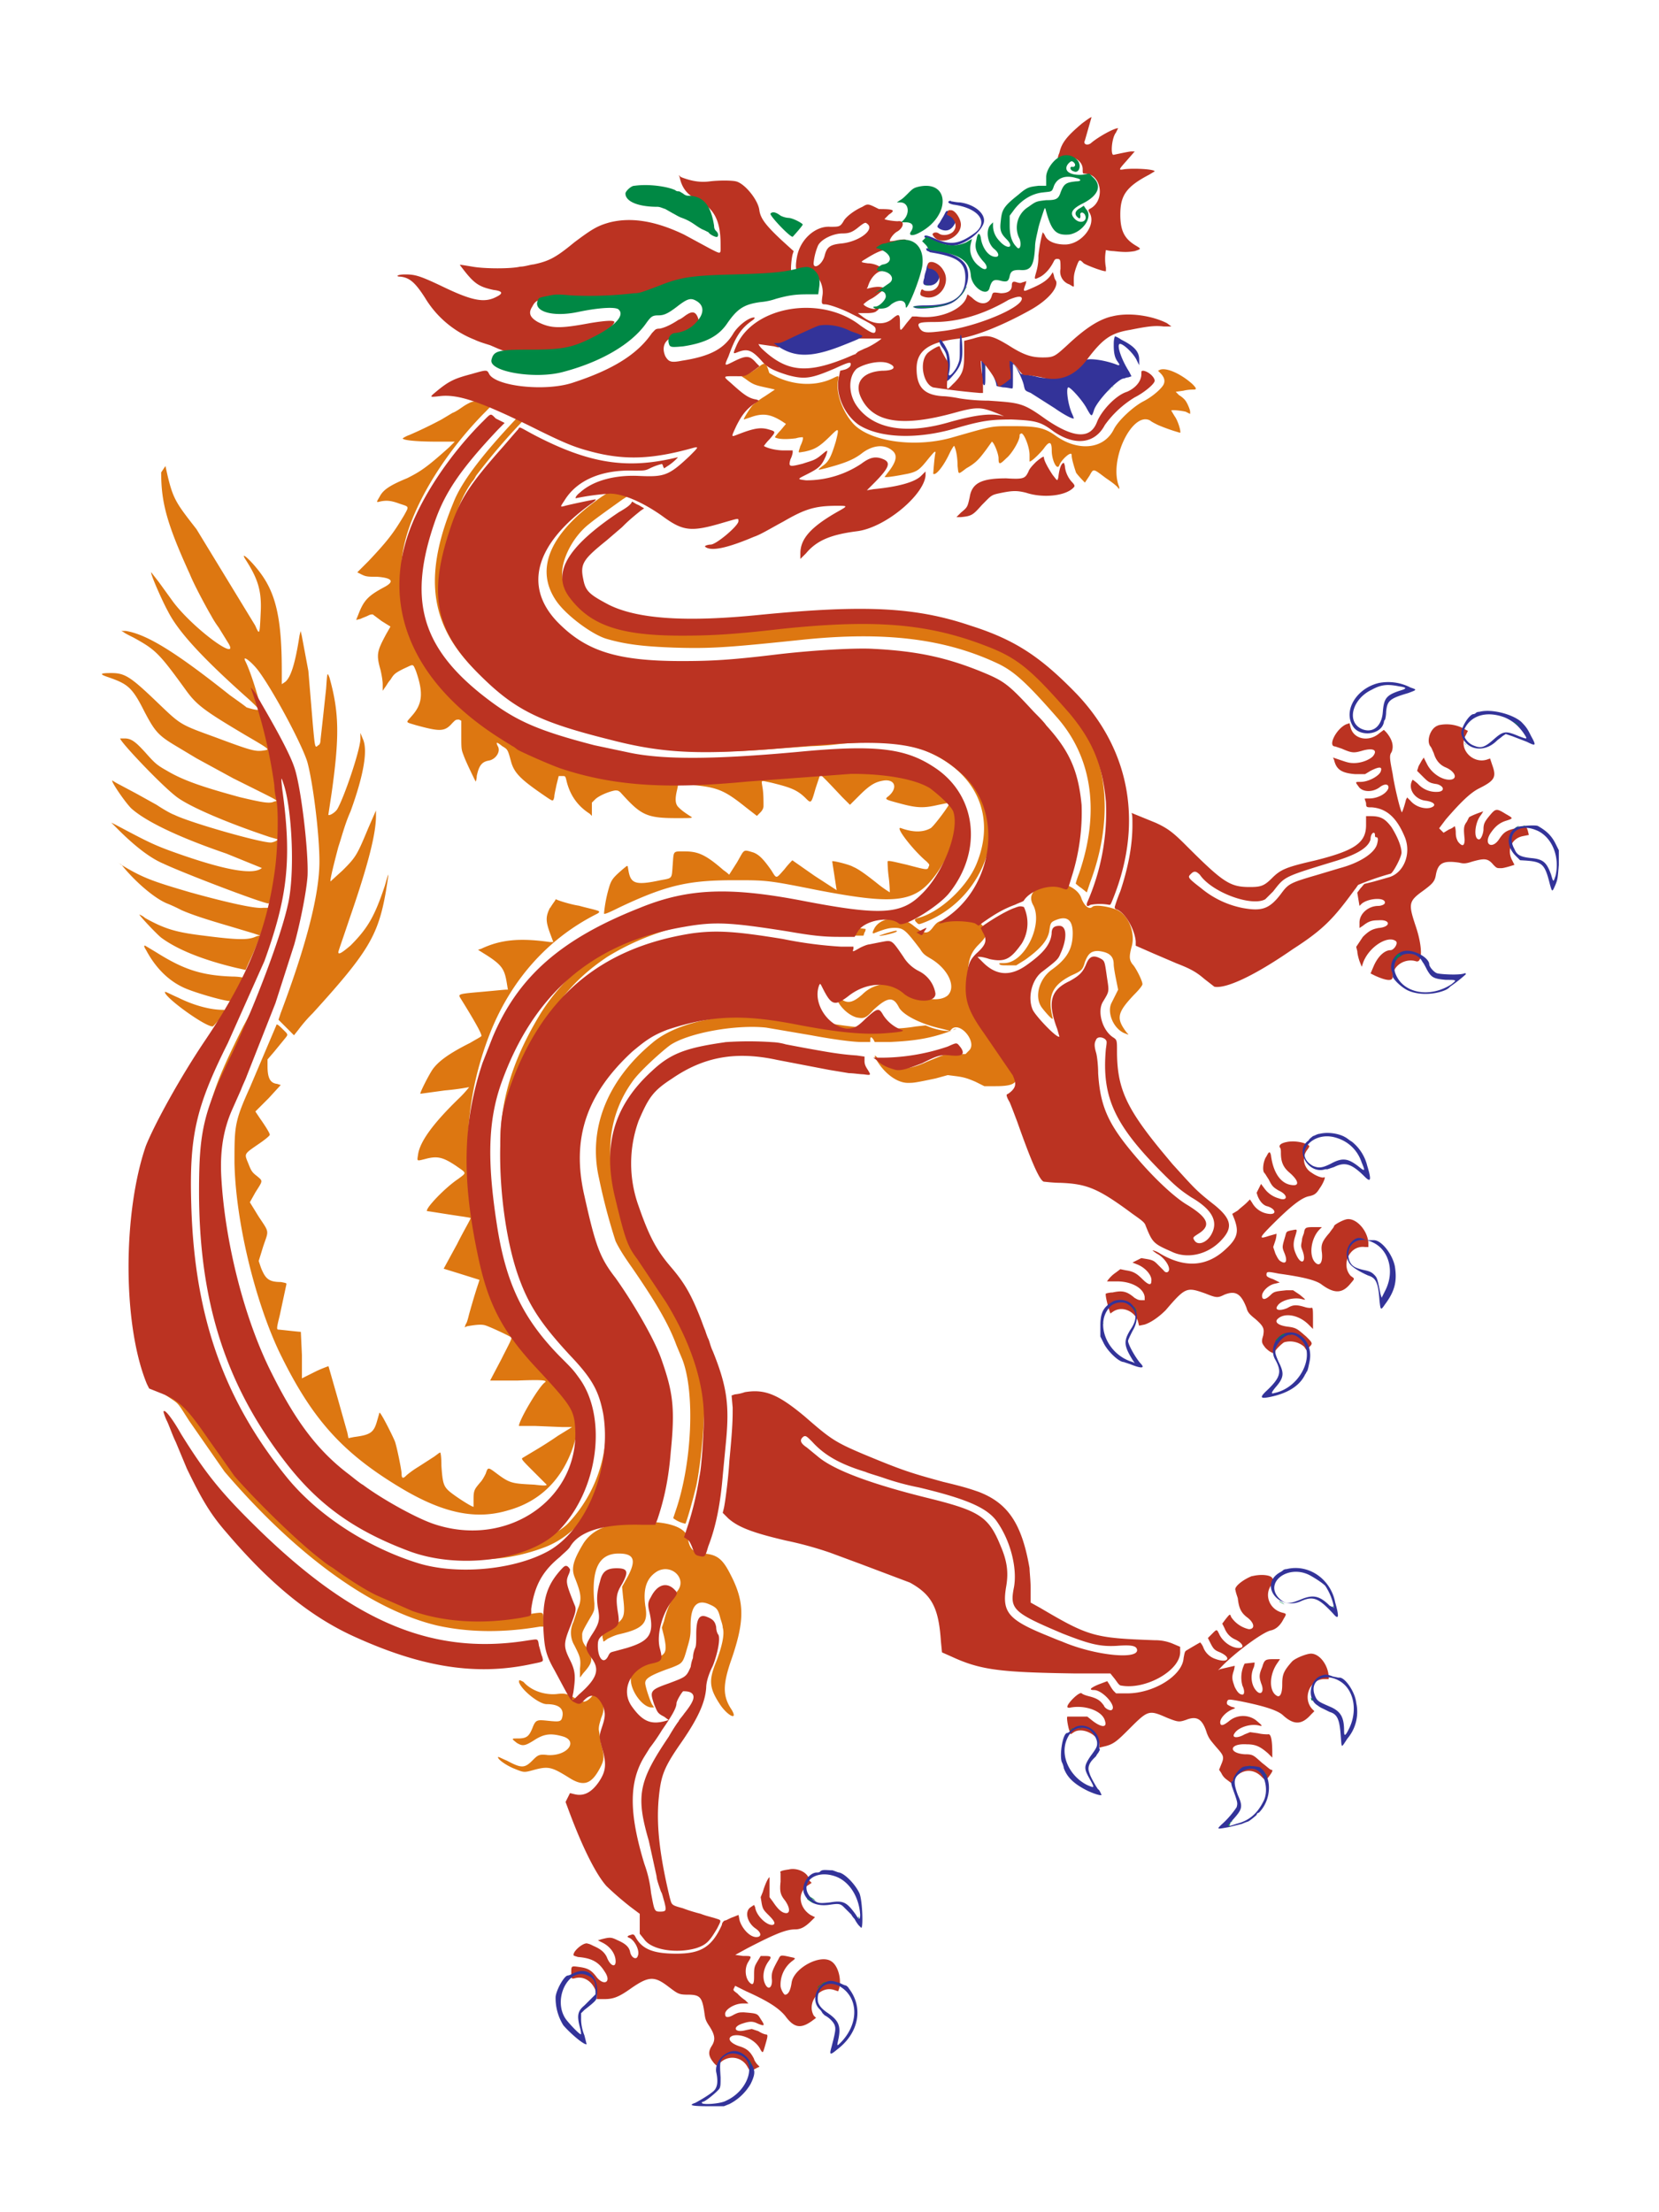 <svg xmlns="http://www.w3.org/2000/svg" width="150" height="200" viewBox="0 0 39.7 52.9"><path d="M18.145 8.775c-.186.133-.239.159-.344.159s-.106.027.026.106c.212.159.239.159.61.239l.106.026-.238.159c-.133.08-.265.186-.291.212-.053.053-.239.345-.212.345l.159-.053c.291-.106.477-.08.768.106l.079.053-.133.159c-.079.079-.133.159-.133.159.079.053.291.053.504.026.079-.026.159-.026.159-.026.026 0 0 .106-.053.212-.053.185-.079.159.106.132.239-.053.345-.106.636-.397.186-.186.186-.159.106.159-.106.344-.159.477-.318.583-.133.106-.133.106.079.053.398-.106.636-.186.848-.345.265-.212.556-.238.742-.079.133.106.106.265-.106.53l-.079.106h.053c.053 0 .239-.027.504-.08.239-.053.291-.106.503-.371.133-.159.159-.185.159-.132-.026.106-.053.503-.053.503.053.053.239-.159.398-.503.053-.106.106-.186.106-.159.053.106.079.318.079.477.026.212 0 .212.212.053.239-.133.318-.239.477-.451l.132-.185c.053.026.159.291.159.397 0 .159.026.159.186 0 .133-.106.318-.424.318-.53 0-.026 0-.053.026-.053.053-.079.212.292.212.504v.159c.053 0 .265-.212.345-.318.133-.186.186-.159.186.053 0 .238.132.503.185.344.053-.132.291-.344.291-.238s.079.344.106.424c.053.079.212.238.212.238l.106-.159c.106-.185.079-.185.398.053.159.106.291.212.291.238.026.027.026.027.026-.026-.265-.636.318-1.828.742-1.59.026.027.133.08.186.106a4.36 4.36 0 0 0 .53.186c.026-.027-.053-.292-.133-.398l-.079-.132c0-.027.239 0 .345.026l.106.053v-.053c0-.053-.079-.238-.133-.291a.58.58 0 0 0-.133-.106l-.079-.08.186-.026c.106-.027.212-.027.239-.027.079 0 .079-.026-.026-.132-.265-.239-.61-.398-.769-.345l-.053.027.053.053c.106.106.133.212.053.318s-.265.265-.477.371c-.239.132-.583.45-.689.662-.239.477-.848.53-1.378.159-.291-.212-.477-.238-1.087-.238-.477 0-.45 0-1.378.265-.901.265-1.988.106-2.385-.318-.265-.292-.424-.742-.371-1.034.026-.132.026-.132-.133-.053-.451.212-1.034.159-1.511-.132-.079-.265-.106-.265-.265-.133m-6.837.822c-.026 0-.133.053-.212.106s-.185.132-.265.159l-.265.159a10.52 10.52 0 0 1-.769.371c-.08.026-.159.079-.159.079 0 .053.398.08.822.08h.424l-.132.132c-.53.477-.689.583-1.007.742-.45.185-.583.292-.663.45-.08.133-.08.133.026.106.133-.026.239-.026.45.053.239.08.239.053.106.292-.239.397-.371.583-.848 1.087l-.265.265.106.053c.106.053.159.053.371.053.345.027.424.106.185.239-.398.212-.504.318-.636.662l-.053.132.106-.026c.053-.027.133-.053.185-.08s.08-.026.106-.026l.212.159.212.132-.106.186c-.212.397-.239.477-.133.848.026.106.053.265.053.344v.159l.053-.079c.026-.027.08-.133.133-.186.08-.132.106-.159.318-.265.239-.106.212-.132.291.053.185.53.159.795-.106 1.087-.133.159-.159.132.106.212.583.159.689.159.874-.053.08-.08.08-.08.159-.08l.053.027v.344c0 .318 0 .345.053.477.053.159.291.636.291.636s.026-.053.026-.133c.053-.265.133-.344.291-.371s.291-.212.212-.345c-.053-.106-.026-.106.106 0 .133.08.133.08.212.371s.265.45.848.848c.159.106.159.106.186 0 0-.053.026-.159.053-.292l.053-.212h.079c.08 0 .08 0 .106.106.08.345.265.61.556.795l.053.053v-.318l.08-.079c.079-.08.318-.186.477-.212.053 0 .079 0 .133.053.477.53.609.609 1.325.609.345 0 .397 0 .371-.026-.212-.133-.265-.186-.318-.239-.079-.079-.079-.212-.026-.424l.026-.132h.079c.053 0 .133.026.212.026.662.053.821.133 1.351.557l.239.185.079-.079c.053-.053.079-.106.079-.159 0-.133 0-.318-.026-.451-.026-.185-.053-.159.212-.106.424.106.61.159.822.371.133.133.133.133.239-.238l.106-.318c0-.027.133.106.53.53l.186.185.239-.238c.265-.265.398-.318.583-.345.265-.026.318.186.106.371-.106.08-.106.08.291.186s.556.106.901.026l.265-.053c.026.027-.371.557-.451.61-.186.106-.424.106-.715 0-.159-.053.291.53.609.795.079.079.079.079.053.132-.026.08-.026.08-.53-.053-.239-.053-.424-.106-.451-.079.001.124.01.248.026.371s.025.247.027.371c0 0-.132-.079-.265-.185-.265-.212-.477-.371-.61-.424-.079-.053-.503-.159-.503-.132l.106.689-.53-.344-.53-.371s-.106.106-.186.212c-.212.238-.186.238-.318.027-.186-.265-.291-.371-.424-.424-.265-.08-.212-.08-.398.238l-.186.292s-.053-.053-.133-.106c-.424-.371-.61-.451-.927-.451-.291 0-.265-.026-.291.318s0 .318-.291.371c-.61.132-.716.079-.769-.238-.026-.133 0-.133-.133-.027-.212.185-.265.238-.318.397a3.26 3.26 0 0 0-.133.663c0 .026.08 0 .345-.133 1.166-.556 1.696-.662 2.782-.662.768 0 .795 0 1.988.238 1.935.371 2.358.292 2.862-.424.504-.742.636-1.431.371-1.749-.556-.636-1.696-.795-3.896-.557l-2.782.159c-2.253-.079-3.922-.742-5.327-2.147-.954-.954-1.325-2.067-1.166-3.312.133-.98.901-2.305 1.935-3.365.106-.106.212-.212.212-.238-.08-.027-.345-.08-.477-.053m1.034.424c-.822.874-1.299 1.51-1.484 1.987-.768 1.855-.556 3.074.769 4.24.928.822 1.59 1.113 3.392 1.51 1.034.239 2.067.265 3.657.133l.742-.053a7.1 7.1 0 0 0 .689-.053c.556-.053 1.193-.053 1.405 0 .344.053.371.079.556.132 1.272.477 1.802 1.564 1.299 2.756-.238.556-.874 1.139-1.378 1.272-.106.026-.106.053-.053.106s.053.053.133.026c1.669-.609 2.226-2.756.981-3.816-.875-.742-1.484-.822-4.452-.557-1.404.133-2.597.08-3.498-.106-2.12-.477-2.915-.901-3.896-2.067-.662-.769-.768-1.59-.424-2.809.159-.556.318-.927.53-1.219.053-.053.08-.132.106-.159a15.07 15.07 0 0 1 1.087-1.272l.053-.053-.053-.027c-.106-.053-.106-.053-.159.027m-8.48 1.272c0 .716.133 1.219.689 2.438.106.265.424.848.504.98a2.39 2.39 0 0 0 .185.292l.212.344c.345.53-.795-.291-1.299-.954l-.345-.477-.185-.238c-.026.027.265.689.397.927.239.477.795 1.087 1.829 2.014.212.186.371.345.345.345-.026.026-.212-.027-.291-.053-.026-.027-.212-.159-.398-.292-1.299-1.033-1.987-1.457-2.491-1.537h-.106l.053.027c.026.026.133.079.239.132.53.292.61.371 1.245 1.246.265.371.45.503 1.431 1.087.636.371.583.344.424.371-.185.026-.291 0-1.14-.318-.875-.318-.822-.292-1.431-.874s-.742-.663-1.06-.663c-.291 0-.291.027-.053.106.45.159.556.239.848.822.238.45.318.556.715.795l.53.318.875.477c1.166.583 1.087.53.98.557-.106.053-.265.026-.822-.106-.875-.239-1.352-.398-1.749-.636-.239-.133-.291-.186-.503-.424-.239-.265-.345-.345-.504-.345h-.106c0 .08.954 1.087 1.325 1.378.291.239 1.219.636 2.253.981l.185.053c.026.026-.106.079-.159.079-.265 0-1.935-.477-2.306-.662-.08-.027-.265-.133-.424-.239l-.477-.265-.398-.212c-.106-.053-.185-.106-.185-.106-.053 0 .345.583.477.689.371.318 1.166.689 2.252 1.06l.848.345c-.185.159-.769.079-1.855-.292-.689-.238-.795-.291-1.643-.742l-.106-.053.159.159c.398.398.769.689 1.086.822.504.238 2.385.954 2.518.954.053 0 .159-.609.239-1.192a14.36 14.36 0 0 0 0-1.51c-.133-1.033-.556-2.623-.795-3.1-.08-.159.159.026.318.238.371.504 1.033 1.749 1.166 2.173.133.477.291 1.722.291 2.385 0 .795-.318 2.014-.927 3.63l-.053.159.371.371.106-.133a3.58 3.58 0 0 1 .345-.397c1.325-1.458 1.564-1.855 1.749-2.915.08-.503.08-.503-.026-.132-.239.715-.398 1.007-.822 1.431-.159.133-.291.239-.291.159 0-.026.106-.318.265-.795.45-1.298.636-2.04.636-2.465v-.132l-.185.424c-.265.636-.291.689-.61 1.007l-.291.265c-.026 0 .08-.424.185-.822.08-.238.159-.556.291-.848.318-.874.424-1.484.291-1.749l-.053-.133v.159c-.026.318-.398 1.404-.556 1.669-.053.08-.185.159-.212.133l.08-.53c.185-1.325.185-1.908-.053-2.756-.053-.132-.053-.132-.08.265l-.08.742-.053.477c0 .08-.026.133-.053.133-.08.079-.08.079-.133-.504l-.106-1.272-.159-.848-.026-.106-.026.106c-.106.689-.212 1.007-.345 1.113l-.08.053v-.318c0-1.219-.133-1.828-.504-2.332-.212-.292-.504-.557-.371-.345.291.451.398.742.371 1.272-.026.557-.026.557-.133.318l-1.405-2.305c-.477-.61-.556-.716-.689-1.272l-.053-.238-.106.159m10.574.556c-1.272.874-1.643 1.749-1.113 2.517.239.345.848.795 1.193.901.45.132.874.185 1.616.212.874.027 1.272 0 3.047-.185 2.014-.212 3.471-.027 4.743.583.371.186.663.451 1.404 1.299.822.954 1.007 2.252.504 3.71-.053.133-.079.239-.079.239.041.039.085.075.133.106l.133.106.079-.239c.53-1.404.451-2.809-.212-3.763-.344-.504-1.219-1.405-1.564-1.643-.556-.345-1.484-.662-2.359-.795-.98-.132-1.669-.106-3.657.106-1.749.185-3.259.132-3.842-.159-.424-.212-.874-.662-.98-.98-.106-.345.185-1.007.636-1.352.159-.132.61-.45.795-.583.212-.132.212-.132.053-.185-.291-.053-.291-.053-.53.106M7.041 18.58c0 .026.026.212.026.397.185 1.643.053 2.57-.636 4.24a10.36 10.36 0 0 1-.61 1.325c-.822 1.643-.98 2.173-.954 3.763 0 1.643.239 2.968.769 4.32a11.88 11.88 0 0 0 .504 1.007c.689 1.192 1.404 2.04 2.12 2.517 1.696 1.166 3.286 1.431 4.797.848 1.139-.451 1.828-1.935 1.616-3.392-.079-.583-.239-.848-.875-1.51-.928-.954-1.352-1.987-1.511-3.498 0-.132-.026-.318-.053-.397-.053-.503-.053-1.245 0-1.669.026-.106.026-.239.053-.265.026-.133.212-.689.318-.954.556-1.192 1.06-1.855 1.935-2.438a6.04 6.04 0 0 1 1.829-.742 1.73 1.73 0 0 0 .291-.053 4.74 4.74 0 0 1 1.087-.053c.318.027.503.053 1.299.186.556.106.954.132 1.299.159h.318l.026-.08c.026-.026.026-.079.026-.079s-.159-.027-.344-.027c-.371 0-.636-.053-1.219-.132l-.742-.133c-1.086-.185-2.093-.053-3.233.398-.874.344-1.749 1.113-2.252 1.935-.769 1.272-1.034 2.358-.928 3.63.159 1.669.424 2.703.901 3.365.026.027.079.106.106.159a4.19 4.19 0 0 0 .609.742c.689.742.795.954.874 1.696a3.33 3.33 0 0 1-.874 2.57c-.318.344-1.087.609-2.041.689-.689.053-1.351-.106-2.226-.53l-.53-.265c-.61-.345-1.325-.954-1.67-1.431-.026-.027-.08-.079-.106-.159-.477-.609-1.034-1.563-1.299-2.2-.53-1.325-.795-2.862-.742-4.532.026-1.325.106-1.617.742-2.995l.477-1.06c.026-.079.08-.185.106-.238s.08-.159.08-.239c.026-.079.08-.185.106-.291.689-1.749.821-2.57.636-4.055.026-.186-.106-.663-.106-.53m-4.134 2.093c.291.371.769.795 1.086.927a3.69 3.69 0 0 1 .345.159c.239.106.556.212 1.193.398l.53.159.159.053.026-.053c.026-.08.212-.583.185-.61h-.133c-.159.027-.795-.106-1.749-.371-.901-.265-1.139-.344-1.696-.689l-.053-.027.106.053m22.154.45c-.344.133-.45.292-.344.504.265.45-.186 1.404-.689 1.404-.106 0-.133 0-.106.027s.079.026.212.026h.186l.212-.132c.371-.265.556-.477.583-.716.026-.159.026-.185.159-.238.265-.106.398 0 .398.318 0 .371-.133.609-.504.874-.291.212-.424.636-.238.901.079.106.265.318.265.265-.133-.53-.026-.795.451-1.033.239-.106.265-.133.318-.318.079-.212.159-.265.318-.265.239.026.371.106.371.318 0 .053.026.212.053.344l.053.265-.159.318c-.106.212.026.583.291.715.133.053.133.053.079 0-.265-.344-.238-.477.159-.901.159-.159.212-.239.212-.265 0-.08-.159-.398-.239-.477-.079-.106-.079-.186-.026-.398.106-.318-.053-.768-.344-.901-.186-.079-.504-.132-.583-.079-.079.079-.186 0-.265-.186-.079-.291-.556-.45-.822-.371m-11.898.583c-.106.212-.106.318 0 .61l.079.212h-.079c-.742-.106-1.193-.053-1.643.159l-.08.026.212.133c.371.238.424.344.477.662l.026.159h-.053c-.026 0-.291.027-.583.053-.61.053-.556.053-.477.186.345.556.504.848.477.874s-.133.08-.265.159c-.53.265-.768.451-.901.636-.106.159-.318.583-.291.583l.583-.08c.318-.026.583-.079.583-.079s-.08.106-.212.238c-.662.636-.954 1.06-1.007 1.352-.026.185-.053.185.159.132.291-.079.424-.053.742.159.265.186.265.159.053.318-.318.212-.795.715-.742.768.026 0 .503.08.874.133.159.026.185.026.159.053 0 .026-.159.291-.318.609l-.318.583.344.106.424.133c.08.026.106.026.08.053 0 .026-.053.132-.239.795-.026.106-.053.212-.08.238l-.026.079.053-.026c.159-.027.318-.053.424-.027s.61.265.636.292-.053.159-.239.53l-.265.503h.663c.663-.026.715 0 .636.053-.159.133-.61.901-.61 1.034h.398l.636.026h.239l-.345.212a9.73 9.73 0 0 1-.583.371l-.265.159c-.026.026.026.079.265.318l.318.318c0 .026-.079.026-.291 0-.53-.027-.583-.027-.901-.265-.212-.159-.212-.159-.265 0-.026.053-.08.159-.133.212-.133.159-.159.185-.159.397v.186c-.053 0-.504-.292-.61-.398s-.132-.185-.159-.583c0-.265-.026-.318-.026-.318-.026 0-.08.053-.159.106l-.371.239c-.133.079-.265.185-.291.212-.08.079-.106.053-.106-.053 0-.08-.106-.61-.159-.768-.053-.133-.345-.716-.371-.689l-.053.185c-.08.292-.159.345-.556.397l-.133.027-.026-.132-.239-.848-.212-.742s-.159.053-.318.132l-.318.159v-.556l-.026-.557c-.053 0-.504-.053-.53-.053-.053 0-.053-.026.026-.344l.159-.742c0-.027 0-.027-.133-.053-.291 0-.371-.079-.477-.344l-.053-.159.106-.345c.133-.397.159-.318-.106-.715l-.212-.345.133-.238c.185-.292.185-.265.026-.398-.106-.079-.133-.132-.185-.265-.106-.265-.133-.238.212-.477.159-.106.291-.212.291-.238s-.053-.132-.239-.397l-.106-.159.318-.318.291-.318c-.026 0-.08-.027-.106-.027-.159-.026-.212-.159-.212-.424v-.159l.159-.185.239-.292c.106-.132.106-.106-.053-.265-.106-.106-.133-.106-.133-.079L5.982 26c-.371.822-.371.928-.371 1.802.026 1.378.477 3.26 1.06 4.505.768 1.59 1.484 2.412 2.889 3.26 1.007.609 1.802.795 2.597.556.769-.212 1.299-.742 1.564-1.537l.053-.185v-.371c0-.503-.026-.53-.636-1.192-1.193-1.299-1.458-1.802-1.749-3.392-.345-1.828-.239-3.312.371-4.823.504-1.219 1.352-2.173 2.491-2.756.053-.026.106-.053.08-.079s-.291-.08-.477-.133c-.186-.026-.53-.132-.556-.159 0 .027-.053.08-.133.212m-9.831.159c.026.053.424.477.53.557.397.291 1.007.53 1.775.715l.239.053.08-.185a5.66 5.66 0 0 0 .265-.636s-.053 0-.106.026c-.185.08-.424.08-1.245-.026-.663-.08-.927-.159-1.404-.424-.053-.053-.133-.08-.133-.08m19.371.106c-.239.053-.265.053-.371.186-.133.185-.212.185-.477-.027-.318-.265-.821-.212-.954.106-.026.053-.026.08 0 .08.265-.106.371-.133.504-.133.212 0 .265.053.609.504.079.132.133.159.265.238.398.239.61.662.398.874-.186.159-.61.106-.848-.106-.212-.159-.212-.185-.424-.185-.344 0-.583.08-.769.265-.239.212-.371.238-.556.079l-.106-.106.026.079c.053.212.291.45.503.503.159.027.212.027.398-.185.345-.318.477-.318.61-.053.106.185.53.397 1.007.503l.212.053.053-.053c.212-.159.61.345.398.53l-.079.08h-.239c-.265 0-.239 0-.689.185-.503.239-.901.212-1.166-.079-.106-.133-.106-.053.026.132.186.265.451.451.689.451.133 0 .159 0 .663-.106l.291-.08.212.027c.186.026.265.053.451.132l.212.106h.265c.371 0 .504-.053.504-.212 0-.106-.079-.238-.822-1.298-.265-.371-.344-.61-.344-1.033 0-.451.053-.636.265-.848.159-.159.185-.212.159-.318-.079-.265-.424-.398-.874-.292m-1.511.345l-.159.053c.026.026.451-.08.424-.106 0-.027-.079 0-.265.053m-17.702.397c.239.451.556.742.901.901.291.133 1.06.345 1.113.318.026-.027.318-.53.318-.556 0 0-.106-.027-.265-.027-.769-.026-1.193-.185-1.828-.583l-.265-.159c-.026 0-.026.027.026.106m.45 1.007c0 .132.954.822 1.14.822.026 0 .08-.079.159-.159.159-.238.159-.238.08-.238-.291 0-.689-.106-1.06-.292-.185-.079-.318-.159-.318-.132m13.568.583c-.795.053-1.511.291-1.908.636-1.086.901-1.537 2.067-1.272 3.233a14.38 14.38 0 0 0 .398 1.511c.053.106.133.265.397.636.583.848.875 1.352 1.06 1.855l.133.318c.318.795.239 2.517-.159 3.657l-.053.159a.72.72 0 0 0 .291.132c.026-.027.186-.583.265-.927.133-.663.239-1.908.159-2.358-.159-.928-.53-1.723-1.351-2.915-.451-.636-.477-.768-.795-2.067-.186-.822-.026-1.643.45-2.305.159-.238.689-.715.901-.874.424-.292 1.564-.504 2.306-.424l1.086.185c.424.08.954.159 1.192.159h.212v-.053c0-.079.026-.079.079 0l.026.053h.371c.556-.026.927-.079 1.378-.238l.212-.08s-.053 0-.079.027c-.079.053-.291.026-.53-.053l-.133-.053-.239.026c-.609.106-1.404.053-2.385-.132-1.14-.133-1.404-.159-2.014-.106M3.941 33.287c.026.053.026.08.026.08l.159.106c.159.106.159.132.398.503l.848 1.219c1.723 2.014 3.525 3.312 5.088 3.683.715.159 1.537.185 2.464.026h.08v-.159c0-.186 0-.186-.212-.159-1.511.238-2.464.079-3.789-.662-1.299-.716-2.915-2.226-3.71-3.445-.53-.822-.742-1.033-1.087-1.192-.291-.08-.318-.08-.265 0m10.998 3.127c-.477.053-.795.212-.98.503-.239.397-.291.583-.212.795.159.398.185.53.079.769l-.106.318a.59.59 0 0 0 .026.556c.133.265.159.318.133.557v.212l.079-.106c.239-.265.239-.345.08-.609-.08-.106-.106-.159-.106-.265s-.026-.079.239-.53c.053-.106.053-.106.053-.265-.079-.822.106-1.193.583-1.193.371 0 .424.159.212.557l-.133.238.026.265c.053.424.026.53-.239.662-.239.132-.291.185-.239.345 0 .053 0 .053.106-.027.053-.026.159-.079.265-.106.583-.132.716-.265.636-.689-.053-.398.026-.662.291-.822.345-.185.715.185.477.477a2 2 0 0 0-.318.715l-.053.159.053.212c.079.371.053.451-.265.53-.291.053-.556.292-.53.504 0 .265.265.636.477.662h.079l-.053-.079c-.053-.106-.159-.424-.159-.504 0-.106.106-.185.636-.371.265-.106.265-.106.371-.477.079-.265.079-.318.079-.53 0-.477.159-.636.451-.504.186.079.212.132.265.345.026.079.053.159.053.212.053.159-.026.477-.159.822-.186.451-.159.636.106 1.034.186.265.424.371.265.106-.212-.318-.212-.583-.026-1.139.345-.981.345-1.431 0-2.094-.186-.371-.318-.477-.636-.503-.239-.027-.318-.08-.371-.292 0-.371-.583-.53-1.537-.45m-2.518 3.816c.053.185.477.53.663.53.291 0 .424.106.371.318-.026.106-.08.106-.345.079s-.291-.026-.371.185c-.079.186-.133.239-.344.239-.159 0-.159 0-.026.106.133.079.185.079.398-.053.239-.159.398-.186.689-.106.397.106.133.477-.345.45-.212-.026-.239 0-.371.133-.185.185-.265.185-.609 0-.133-.053-.212-.106-.212-.08 0 .053.185.186.371.265.265.106.239.106.53.026.318-.079.398-.053.822.212.344.212.53.132.742-.292.079-.159.079-.265 0-.53l-.053-.345c0-.106.026-.159.053-.265.079-.186.079-.292 0-.451s-.133-.185-.239-.053c-.133.132-.212.132-.371.026-.186-.106-.239-.132-.45-.106-.291.027-.61-.079-.795-.291-.106-.053-.106-.053-.106 0" fill="#d71"/><path d="M25.883 2.945c-.344.292-.477.451-.53.689-.053.133-.053.159.026.133.265-.106.53.053.53.265 0 .106 0 .106.053.106.398 0 .504.662.106.848-.026.027-.026.027 0 .08.186.291-.186.768-.583.768-.238 0-.424-.079-.477-.212-.026-.053-.053-.079-.053-.079-.026.053-.079.318-.106.556a1.29 1.29 0 0 1-.053.398c-.053.185-.053.185.106.106.133-.08.239-.212.318-.371.026-.053.053-.053.079-.053.079 0 .079.026.079.238a.32.32 0 0 0 .212.371c.133.08.106.08.106-.079 0-.106 0-.159.053-.318.079-.212.079-.212.186-.106.079.053.504.212.53.185v-.08a1.14 1.14 0 0 1 0-.424.87.87 0 0 0 .186.026c.239.027.345.027.503 0 .159-.053.159-.053.026-.132-.265-.159-.371-.345-.371-.742 0-.451.133-.663.689-.954l.133-.08c0-.053-.477-.079-.715-.053-.159.027-.159.027.053-.212l.185-.212h-.079c-.053 0-.291.053-.424.08-.079.027-.053-.397.053-.53l.053-.106c-.106 0-.477.212-.636.345-.079.079-.212.053-.159-.053l.159-.557c-.026 0-.133.08-.239.159m-9.619 1.272c.053.265.186.424.398.53.424.212.583.503.583 1.087 0 .239.026.239-.239.106l-.636-.344c-.663-.318-1.246-.424-1.776-.292-.292.08-.424.159-.848.477-.45.371-.609.451-.98.53-.053 0-.212.053-.318.053-.212.053-.848.053-1.14 0-.318-.053-.318-.053-.291-.026.318.424.424.503.795.583.212.026.239.079.08.159-.291.159-.583.106-1.298-.239-.556-.265-.663-.291-.901-.291-.185 0-.239.053-.106.053.212.026.345.132.583.503a2.41 2.41 0 0 0 1.192 1.007c.106.053.291.106.371.132.371.159.318.159.822.159.848.027 1.166-.053 1.776-.371.159-.079.371-.291.371-.344s-.265-.027-.583.026c-.716.133-.928.133-1.246-.026-.185-.106-.239-.212-.133-.371.106-.212.212-.212 1.352-.212 1.034 0 1.034 0 1.404-.132.477-.186.583-.212.848-.265.424-.08.583-.08 1.113-.08.822 0 1.511-.079 1.484-.132s0-.318.026-.424l.026-.08-.291-.265c-.398-.371-.503-.53-.53-.715-.026-.239-.344-.636-.556-.689-.106-.027-.424-.027-.636 0s-.424 0-.689-.106c-.053-.053-.053-.053-.026 0m4.372.715c-.186.08-.398.239-.451.345-.079.132-.106.132-.318.132-.344-.026-.716.292-.795.716-.053.291-.026.397.106.344.265-.106.556.239.504.583-.026.185-.026.212.053.212.106 0 .397.106.609.212.583.291.61.318.61.397 0 .133-.106.08-.371-.106-.954-.742-2.57-.45-2.968.504-.079.185-.079.185.053.132.212-.079.318-.053.556.212.132.159.291.239.636.345.398.106.556.079 1.113-.159.344-.159.424-.186.371-.053a.28.28 0 0 1-.133.079l-.106.027-.026.132c-.106.424.132.928.477 1.166.504.318 1.404.345 2.306.08.636-.186.848-.212 1.351-.212.583.026.689.053 1.007.291.504.345.981.292 1.219-.159a2.43 2.43 0 0 1 .715-.662c.212-.106.477-.318.477-.398s-.133-.212-.265-.238c-.053 0-.053 0-.053.079 0 .186-.159.345-.344.424-.265.08-.609.451-.715.716-.159.424-.556.397-1.219-.053-.556-.398-.61-.398-1.378-.451a4.49 4.49 0 0 1-.689-.053c-.133-.027-.318-.053-.398-.053-.451-.026-.636-.212-.636-.662 0-.424.291-.636 1.007-.716.398-.053 1.06-.318 1.723-.689.424-.239.662-.53.609-.689a.28.28 0 0 1-.053-.133l-.026-.079-.053.079c-.079.106-.185.186-.424.292s-.239.106-.186-.053c.026-.053.026-.106.026-.106s-.053.026-.079.026c-.053.027-.079.027-.159 0s-.106 0-.106.08c0 .132-.106.185-.265.185-.186-.026-.186-.026-.212.053-.053.212-.265.265-.477.053l-.106-.079-.026.079c-.106.292-.663.53-1.193.451h-.106l-.133.159c-.159.212-.159.212-.159 0 0-.239-.026-.239-.212-.08-.186.133-.451.106-.689-.079l-.106-.08h.212c.159 0 .212-.026.239-.053.079-.053.053-.079-.026-.053s-.265-.053-.291-.106c0 0 .079-.079.186-.132s.212-.159.265-.186l.079-.053-.053-.026c-.079-.027-.159-.027-.291 0l-.106.026.026-.053c.053-.185.186-.344.318-.371s-.106-.185-.318-.185c-.186-.027-.186-.027-.053-.106.212-.133.371-.212.477-.212.133 0 .345-.08.424-.159.106-.106.079-.106-.133-.08-.106.027-.186.027-.186.027-.026-.027.079-.186.186-.238.159-.106.159-.265 0-.239-.079 0-.291-.026-.318-.053l.106-.106c.159-.106.133-.132-.239-.132-.265-.133-.265-.133-.398-.053m.106.397c.212.133-.159.424-.583.477-.291.027-.371.08-.424.292s-.265.344-.265.185a1.42 1.42 0 0 1 .106-.424c.079-.159.371-.291.583-.291.159 0 .239-.027.398-.159.133-.106.159-.106.186-.08m3.71 1.802c0 .212-1.06.662-1.855.768-.424.053-.504.053-.583-.053-.079-.132-.053-.159.345-.159.583 0 1.192-.185 1.776-.53.186-.079.318-.106.318-.026m-10.149.106h0m2.146.265c-.053.026-.133.106-.212.132-.159.106-.318.186-.451.212-.106 0-.106.027-.186.106-.344.503-.927.874-1.908 1.192-.663.212-1.828.08-1.987-.212-.053-.106-.053-.106-.424 0-.398.106-.53.159-.848.424-.159.133-.159.133.08.106.424-.053.927.106 2.173.716.848.424 1.06.503 1.457.609.795.212 1.457.186 2.412-.079.186-.053.159-.027-.053.185-.504.477-.61.504-1.219.477-.556-.026-1.086.106-1.404.397-.106.08-.133.159-.079.133a5.81 5.81 0 0 1 .795-.106c.318 0 .795.212 1.245.53.504.371.689.397 1.484.159.371-.106.345-.106.345-.027 0 .106-.53.557-.663.557-.053 0-.159.026-.132.053.132.106.477.053 1.166-.239.159-.053.371-.185.715-.371.504-.291.742-.371 1.272-.371.239 0 .265 0 .079.106-.716.397-.954.689-.954 1.033v.132l.133-.132c.265-.318.61-.451 1.219-.53.663-.08 1.59-.848 1.643-1.325v-.106l-.106.106c-.159.159-.583.265-1.139.318l-.159.027.159-.159c.371-.371.424-.504.239-.583s-.318-.053-.53.106a2.36 2.36 0 0 1-1.325.397c-.212-.026-.212-.026 0-.132.318-.159.371-.212.477-.451.053-.159.053-.159-.106-.026s-.212.132-.451.212c-.318.079-.344.079-.291-.106a.55.55 0 0 0 .053-.159v-.053h-.212c-.185 0-.397-.053-.477-.106 0 0 .053-.08.133-.159.159-.186.159-.186-.026-.239s-.344-.026-.689.106c-.212.08-.212.106-.079-.185.133-.265.239-.398.424-.53.133-.08.133-.08.053-.106-.186-.027-.318-.133-.61-.398-.186-.159-.186-.159.079-.159s.239.027.504-.159l.106-.079-.079-.08c-.159-.185-.239-.185-.556-.026-.212.106-.212.106-.106-.133.159-.45.291-.662.556-.848.079-.053.079-.08.053-.08-.133 0-.398.212-.504.398-.212.344-.53.53-1.219.636-.265.053-.318.027-.398-.106-.106-.238 0-.45.291-.477.212-.027.53-.265.504-.398-.053-.185-.133-.212-.265-.132m3.578.344c.053.027.212.08.318.133l.212.106h.53c.026 0-.239.186-.398.239-.106.053-.185.079-.185.106 0 0-.026 0-.026.026-.026 0-.133.053-.265.106-.928.371-1.404.318-1.988-.238-.053-.053-.079-.106-.079-.106l.371.053.106.027.397-.185c.583-.318.716-.344 1.007-.265m3.021.609v.053-.053m0 .239v.026-.026m-1.749 0c.159.079.079.159-.186.159-.477.026-.689.291-.503.662.291.583.98.689 2.226.345.477-.133.61-.133.848-.053.159.053.398.159.318.132-.291-.079-.663-.026-1.246.133-1.06.318-1.855.185-2.252-.371-.212-.292-.212-.716 0-.901.212-.132.609-.212.795-.106m2.146.027v.026-.026m-.795.291v.027-.027m.106.212l-.079.08c0 .026.053-.027.079-.08l.106-.079c-.026 0-.053.026-.106.079m-11.21.848c-.662.662-1.245 1.484-1.59 2.226-.954 2.014-.185 4.001 2.093 5.406l.212.132a.36.36 0 0 1 .08.053.38.38 0 0 0 .08.053c.159.08.689.318.981.424 1.272.424 2.544.504 4.478.318l2.491-.185c.848 0 1.537.132 1.881.344.212.159.504.424.556.556.159.451-.238 1.484-.768 1.988-.477.477-.981.503-2.783.159-1.775-.345-2.782-.318-3.948.159-1.881.742-2.915 1.643-3.525 3.1l-.239.609c-.477 1.431-.503 2.782-.106 4.638.239 1.139.583 1.802 1.431 2.703.715.768.822.927.874 1.219.239 1.802-1.563 3.1-3.392 2.465-.45-.159-1.245-.61-1.67-.928-.053-.026-.185-.132-.318-.238-.742-.557-1.272-1.246-1.855-2.412-.663-1.299-1.14-3.18-1.219-4.77-.026-.583.053-1.087.265-1.563l.212-.477c.026-.079.106-.238.133-.318l.689-1.749.45-1.404c.133-.477.291-1.245.318-1.643.026-.583-.159-2.147-.318-2.597-.106-.318-.424-.901-.795-1.537-.026-.053-.08-.133-.106-.186-.08-.132-.159-.212-.133-.159a12.09 12.09 0 0 1 .556 2.306 1.79 1.79 0 0 0 .053.371c.053.318.026 1.113-.026 1.563-.185 1.484-.636 2.623-1.67 4.16-.609.901-1.219 2.014-1.431 2.544-.556 1.617-.556 4.293.026 5.698l.053.106.265.106c.477.185.662.397 1.139 1.087l.636.901c.556.636 1.564 1.617 2.094 2.014a1.94 1.94 0 0 0 .265.186c.318.238.822.556 1.06.662l.848.371c.769.265 1.669.318 2.597.159.265-.053.239-.026.239-.212.08-.556.265-.901.689-1.245.106-.106.185-.159.239-.238.212-.371.795-.557 1.723-.53h.318l.053-.133c.159-.477.265-.954.318-1.617.106-1.06.053-1.431-.239-2.252-.186-.503-.689-1.352-1.086-1.908-.371-.477-.477-.768-.742-1.961-.318-1.378.053-2.438 1.139-3.445.345-.291.504-.397.848-.53 1.034-.344 1.802-.371 3.047-.132.954.185 1.643.265 2.226.212.345-.027.424-.053.318-.08a.91.91 0 0 1-.424-.344c-.106-.186-.133-.186-.424.079-.212.212-.291.239-.451.239-.451-.053-.822-.61-.663-1.034.026-.053.026-.053.079.053.212.424.291.451.61.212.424-.344.98-.371 1.325-.079.265.238.795.238.769 0a.73.73 0 0 0-.398-.53.92.92 0 0 1-.371-.345c-.291-.424-.265-.397-.556-.344l-.265.053c-.026 0-.106.026-.212.079-.186.106-.186.106-.159.027v-.053h-.291a9.85 9.85 0 0 1-1.404-.185c-1.14-.186-1.59-.212-2.173-.133-2.199.345-3.604 1.537-4.372 3.737-.159.477-.212.715-.212 1.352-.026 1.113.159 2.412.477 3.233.239.636.556 1.087 1.193 1.775.53.557.689.848.795 1.404.212 1.299-.424 2.835-1.378 3.313-.822.424-2.12.53-3.021.265-1.219-.371-2.411-1.139-3.154-2.04-1.511-1.855-2.226-3.843-2.305-6.519-.053-1.669.106-2.358.874-3.895l.875-1.961c.556-1.537.663-2.438.424-4.134-.026-.265-.026-.291.026-.132.212.583.291 2.2.106 2.942-.185.822-.822 2.465-1.325 3.525-.689 1.404-.795 1.855-.795 3.313 0 2.623.636 4.611 2.04 6.439.769 1.007 1.616 1.643 2.941 2.147 1.219.477 2.941.239 3.631-.477.954-.981 1.166-2.73.477-3.657-.133-.185-.159-.212-.477-.53-.875-.901-1.272-1.749-1.484-3.127-.238-1.537-.212-2.491.106-3.392.769-2.147 2.2-3.365 4.373-3.737.742-.132 1.113-.106 2.465.106.609.106.874.133 1.245.133h.371l.079-.133c.159-.265.768-.371.98-.185.106.106.928-.398 1.193-.716.795-.98.689-2.279-.265-2.968-.716-.504-1.404-.61-3.339-.424-2.014.185-3.206.185-4.001.026l-.875-.185c-1.431-.371-1.934-.61-2.703-1.219-1.458-1.166-1.749-2.305-1.113-4.134.239-.689.61-1.246 1.51-2.2l.159-.159-.212-.106c-.132-.132-.106-.132-.318.08m.848.185c-.026.027-.185.212-.345.398-.848.954-1.06 1.298-1.298 2.04-.504 1.537-.318 2.385.715 3.418.848.848 1.431 1.139 3.127 1.563 1.325.345 2.226.371 4.346.186 2.517-.239 3.259-.106 4.081.636 1.007.901.769 2.703-.424 3.472-.079.053-.133.106-.133.106s.053 0 .133-.026c.212-.053.609-.027.742.026l.079.053.106-.079c.265-.185.477-.318.769-.424.106-.053.212-.079.212-.106.159-.238.61-.397.901-.291.159.053.133.079.239-.265a5.09 5.09 0 0 0 .239-1.723c-.079-.822-.291-1.298-.848-1.908-.053-.08-.186-.212-.291-.318-.636-.689-.715-.742-1.299-.981-.795-.318-1.484-.477-2.544-.53-.398-.026-1.405.027-2.306.133-1.086.132-1.564.159-2.279.159-1.564 0-2.305-.239-2.994-.954-.795-.848-.504-1.855.822-2.809.079-.053.133-.106.106-.106s-.663.133-.742.159c-.106.027-.106.027 0-.132.291-.477.875-.742 1.67-.715.239 0 .265 0 .371-.053a1.35 1.35 0 0 1 .291-.106s.026.026.026.053l.026.053.079-.053c.133-.08.291-.239.239-.212-1.192.291-2.094.159-3.418-.53-.398-.212-.345-.212-.398-.133m12.402.769c-.079.079-.159.159-.186.238-.079.159-.106.186-.53.159-.583 0-.822.106-.875.451-.053.238-.053.238-.212.371l-.106.106h.106c.265-.026.291-.053.504-.291.239-.239.212-.239.477-.292s.371-.053.583 0c.398.133.954.08 1.14-.132.026-.027.026-.053-.053-.133a.67.67 0 0 1-.159-.344c0-.053-.026-.106-.026-.106-.053 0-.106.106-.133.345-.026.106-.026.079-.133-.053-.106-.159-.212-.345-.212-.424 0-.027-.026-.027-.186.106m-9.964 1.192c-1.272.848-1.643 1.484-1.192 2.067.504.662 1.219.901 2.676.901.663 0 1.219-.026 2.359-.159 2.253-.238 3.524-.132 4.903.398.769.291 1.086.556 2.014 1.617.556.663.795 1.245.874 2.12a5.38 5.38 0 0 1-.45 2.412c-.026.079 0 .106.079.053a1.26 1.26 0 0 1 .45 0c.026 0 .026 0 .053-.053.769-1.828.477-3.604-.821-4.982-.848-.875-1.457-1.299-2.544-1.643-1.325-.45-2.544-.503-5.008-.265-1.802.185-2.968.106-3.657-.238-.45-.239-.556-.318-.609-.61-.08-.371 0-.477.556-.927l.371-.318c.106-.106.186-.186.451-.398l.079-.053-.133-.079c-.079-.027-.133-.08-.159-.08-.026.08-.159.159-.291.239m19.584 5.115c-.185.053-.291.371-.185.503.026.027.053.106.079.159.053.185.159.291.291.344.239.106.291.292.079.292-.185 0-.424-.159-.53-.371l-.08-.159-.053.08c-.026.053-.08.132-.08.159l-.026.079.133.133c.133.132.159.159.344.185.186.053.186.185 0 .185a.58.58 0 0 1-.45-.185c-.053-.053-.133-.106-.133-.106-.133.212.053.477.318.503.186.027.265.106.133.159s-.371 0-.504-.159l-.079-.079-.027.053c-.053.212-.106.344-.106.291-.053-.106-.185-.689-.212-.901-.08-.398-.08-.451-.026-.53.053-.133.026-.292-.133-.477l-.053-.053-.106.079c-.238.212-.609.159-.689-.132l-.027-.106-.079.026c-.239.106-.451.53-.265.53l.159.053c.239.106.291.106.477.053.265-.079.397-.026.265.133-.08.079-.265.159-.451.159-.133 0-.186-.027-.424-.106l-.079-.027.027.053c.053.239.185.318.503.345h.239l.133-.08c.212-.106.291-.106.238.027-.053.106-.291.238-.477.238-.133 0-.133 0-.053.106.079.132.318.159.503.027.133-.106.239-.08.212.026-.053.133-.265.238-.451.238-.106 0-.132 0-.106.027 0 .027.026.053.026.106 0 .079.026.079.133.079.371.027.609.265.795.716.159.397-.027.848-.371.954l-.371.106-.212.053c-.026 0-.053.053-.106.106l-.079.106.053.318.053-.053c.159-.133.556-.159.556-.027 0 .053-.106.08-.159.08-.238 0-.45.185-.45.397v.132l.08-.053c.133-.106.212-.132.371-.132.291-.027.318.159 0 .185-.132.027-.212.053-.371.212l-.159.239.027.106c0 .053.026.159.053.238l.053.133.026-.08c.133-.397.609-.689.795-.53.053.053-.053.212-.133.212-.133 0-.292.133-.398.371l-.079.186.106.053c.291.132.424.132.424.026 0-.265.292-.45.556-.371.159.053.159-.344 0-.822-.185-.557-.185-.61.186-.875.212-.159.265-.212.291-.371.053-.292.185-.345.556-.292.106.027.159.027.318-.026.291-.08.371-.08.503.079.08.08.08.08.185.08.08 0 .318-.08.318-.08l-.053-.106c-.132-.238-.026-.53.265-.583l.133-.026-.026-.106c-.026-.08-.053-.106-.053-.106-.026 0-.132.026-.238.053-.239.053-.291.106-.398.265-.159.238-.371.132-.212-.133.106-.159.212-.265.398-.318.159-.053.159-.053-.027-.159-.212-.132-.238-.132-.371.027s-.159.212-.159.344c0 .08-.053.239-.106.239-.133 0-.106-.371.026-.557.08-.106.08-.132.053-.106-.239.08-.318.133-.318.133l-.053.106c-.079.106-.079.159-.053.424 0 .159-.053.185-.159.053-.027-.053-.053-.106-.053-.212s-.026-.159-.026-.159-.053.053-.133.079l-.133.08-.106-.106.159-.212c.344-.398.583-.636.795-.742.371-.186.424-.265.318-.557l-.053-.159-.079.027c-.344.106-.689-.265-.504-.583l.053-.106-.053-.026a.87.87 0 0 0-.662-.106m-7.314 2.385c0 .504-.106 1.034-.291 1.59-.079.185-.133.371-.133.371 0 .026 0 .026.026.053.212.053.451.477.477.768v.106l.424.186.556.238c.344.133.477.212.662.371l.239.186c.265.053.927-.239 1.882-.901.742-.477.98-.742 1.484-1.431.027-.027.053-.08.08-.106a6.66 6.66 0 0 1 .768-.265c.053 0 .265-.397.265-.503 0-.159-.106-.398-.238-.61-.159-.212-.265-.265-.504-.265h-.106v.212c0 .424-.265.61-1.219.848-.689.159-.822.212-1.033.424-.186.185-.265.212-.53.212-.477 0-.636-.106-1.537-1.007-.291-.291-.424-.397-.715-.53l-.583-.238c.026.026.026.132.026.291m5.804.239c0 .026 0 .053.026.053.053 0 .053.053.026.159-.053.212-.398.45-.901.583l-.53.159c-.636.185-.689.212-.848.424-.291.397-.477.45-.927.371-.371-.071-.717-.235-1.007-.477-.345-.265-.318-.265-.239-.345s.133-.053.212.027c.291.424 1.245.768 1.564.583l.186-.185c.291-.371.238-.344 1.537-.742.503-.159.742-.318.795-.503 0-.159.106-.212.106-.106m-8.639 1.749c-.212.079-.556.291-.742.424l-.053.053.053.106c.106.186.079.292-.159.504-.159.159-.186.238-.239.583-.053.503.026.768.424 1.325l.689 1.007c.079.186.079.265-.026.371-.053.053-.106.08-.106.08-.026 0-.026.053.053.185.026.053.106.265.186.477.318.901.53 1.405.636 1.431.026 0 .212.027.398.027.636.026.901.132 1.723.742.265.186.291.212.318.292.159.397.186.424.61.609.371.186.848.08 1.166-.238s.291-.53-.133-.875c-.371-.291-.451-.371-.742-.689l-.265-.292-.265-.318c-.848-1.033-1.06-1.51-1.06-2.385 0-.238 0-.265-.079-.318-.265-.159-.397-.61-.265-.848.159-.265.159-.239.106-.583-.053-.371-.053-.398-.133-.451-.186-.106-.291-.079-.371.133-.079.185-.159.265-.398.397-.451.212-.53.504-.291 1.14l.053.185c-.053.053-.556-.477-.636-.636-.133-.291-.026-.742.238-.927.345-.265.371-.292.424-.424.159-.345.159-.663-.026-.663-.133 0-.186.053-.186.186-.026.265-.212.477-.583.742-.398.291-.742.265-1.06-.053l-.133-.133h.079a1.24 1.24 0 0 1 .212.053c.371.08.504 0 .769-.371a.93.93 0 0 0 .053-.874c-.079-.026-.106-.026-.239.027m-2.226.53l-.106.053.053.027c.079.053.079.053.133-.053.079-.106.079-.106-.079-.027m4.399 2.597c.053.053.053.053.026.239-.106 1.166.212 1.828 1.378 2.995.318.318.424.397.662.556.504.292.663.583.477.901-.106.185-.318.265-.398.132-.053-.079-.026-.079.133-.185.265-.186.186-.371-.344-.689-.291-.185-.715-.583-1.086-1.007-.742-.848-.954-1.272-1.007-2.12 0-.185-.026-.424-.053-.503-.053-.185-.026-.238 0-.291.026-.08.133-.08.212-.027m-9.09.08c-.927.132-1.299.265-1.749.689-.901.822-1.166 1.749-.901 2.942.265 1.113.318 1.245.556 1.563l.689 1.033c.583.954.901 1.908.901 2.756 0 .291-.053 1.192-.106 1.404a7.49 7.49 0 0 1-.291 1.219l-.079.238.079.053c.053.027.079.106.106.159.079.212.079.212.186.239.133.026.133.026.212-.239.186-.477.291-1.033.345-1.696l.079-.822c.079-.848.026-1.298-.318-2.147-.053-.106-.079-.238-.106-.292s-.053-.132-.079-.212c-.026-.053-.079-.212-.133-.344-.212-.53-.371-.795-.662-1.139-.344-.398-.53-.716-.795-1.484a3 3 0 0 1 0-2.04c.239-.557.345-.716.795-1.007.768-.53 1.537-.663 2.517-.451l1.245.239.477.079c.106 0 .265.027.345.027.186.026.186.026.106-.106-.053-.08-.079-.133-.079-.212v-.106l-.186-.027c-.398-.026-.689-.079-1.272-.185l-.424-.08a1.33 1.33 0 0 0-.318-.053 8.18 8.18 0 0 0-1.139 0m5.327.106a4.96 4.96 0 0 1-1.643.265H20.9l.106.08c.106.106.239.159.424.212.133.026.291-.027.636-.159.371-.186.451-.212.689-.186.265.027.345-.026.239-.185-.106-.132-.079-.132-.318-.027m8.136 2.279c-.159.027-.212.08-.186.133.026.026.026.079.026.132 0 .212.053.345.212.477.212.186.238.318.053.292-.265-.027-.45-.292-.503-.716-.026-.106-.053-.079-.106.027-.079.106-.106.344-.053.397.026.027.053.08.106.159.079.159.106.186.239.265.238.106.212.265 0 .186a.63.63 0 0 1-.344-.239l-.079-.106-.106.212.026.08c.053.132.133.212.212.238.212.053.265.212.053.186a.52.52 0 0 1-.398-.265l-.053-.08-.079.08c-.053.053-.159.132-.212.185l-.132.08.053.132c.106.291.079.45-.212.715-.451.424-.98.451-1.564.106-.079-.053-.159-.079-.186-.079 0 0 .026.026.106.079.159.08.291.265.291.371 0 .08-.079.106-.133.027l-.133-.133c-.079-.079-.106-.106-.239-.132l-.159-.027-.212.106.133.053c.186.08.345.265.318.398 0 .106-.079.079-.212-.053s-.212-.186-.398-.212l-.132-.027-.106.08a.78.78 0 0 0-.212.212h.239c.344 0 .636.159.662.371v.079h-.079c-.079 0-.106-.026-.159-.053-.186-.159-.291-.185-.53-.132-.079 0-.159.026-.159.026-.026.027.053.318.079.398l.026.079.079-.053c.212-.132.503 0 .583.239l.026.106.133-.027c.159-.053.345-.185.504-.344.477-.557.504-.557.954-.398.265.106.291.106.451.027.265-.106.398-.027.53.318.026.106.079.159.212.265.212.185.212.238.186.397-.053.159-.027.185.053.291.132.133.238.159.238.08 0-.027.159-.186.212-.212a.51.51 0 0 1 .477.106l.053.079.053-.053c.106-.106.106-.106-.053-.265-.212-.185-.239-.212-.424-.238-.238-.026-.344-.106-.265-.185.159-.159.503-.106.742.132l.106.106v-.212c0-.265 0-.318-.053-.291-.026 0-.079 0-.159-.027-.186-.053-.265-.053-.398.027-.186.079-.318.053-.238-.053.079-.133.397-.212.583-.159.106.026.106.026-.053-.106l-.159-.106h-.159c-.239.026-.292.026-.371.106-.133.132-.212.132-.212.026s.159-.265.318-.291l.106-.027-.159-.079c-.159-.053-.159-.08-.159-.106 0-.08.026-.08.292-.027.583.08.901.159 1.033.265.291.212.477.212.663 0 .133-.159.133-.132.026-.212-.238-.265-.026-.742.345-.689h.079v-.106c-.026-.318-.318-.609-.53-.556-.106.026-.291.132-.291.159s-.053.079-.106.159c-.185.212-.212.291-.185.477.026.238-.053.344-.159.238-.159-.159-.106-.583.106-.795l.053-.053H31.5c-.239 0-.265 0-.291.106 0 .053-.053.133-.053.212-.026.133-.026.133 0 .212.133.318-.026.424-.159.08-.053-.133-.053-.239 0-.398.053-.185.053-.159-.106-.132-.106.026-.106.026-.133.132-.079.265-.079.265-.026.398.079.185.053.291-.079.212-.053-.027-.079-.08-.132-.186l-.053-.159.053-.159c.026-.079.026-.159.026-.159l-.186.053c-.238.08-.238.053.079-.265.45-.45.715-.662.901-.689.106-.026.159-.053.238-.185.079-.106.159-.292.106-.265-.027.026-.186-.027-.292-.106a.37.37 0 0 1-.106-.556c.053-.08.053-.08.026-.106-.133-.08-.344-.106-.503-.08m-12.985 5.989a.96.96 0 0 1-.239.053l-.079.027.026.291c0 .265 0 .451-.079 1.272-.026.45-.106 1.033-.133 1.139l-.026.106.133.133c.239.212.583.344 1.378.53a8.72 8.72 0 0 1 1.06.291l.716.265 1.192.45c.53.292.689.61.742 1.405l.026.265.239.106c.689.318 1.166.371 2.915.398h.875l.106.132c.079.106.106.159.159.159.583.106 1.431-.371 1.405-.822v-.106l-.186-.079a1.1 1.1 0 0 0-.424-.079c-1.431-.053-1.564-.08-2.729-.768l-.239-.133v-.344c0-.186-.026-.398-.026-.477-.186-1.087-.53-1.564-1.219-1.829-.159-.053-.291-.106-.848-.238-.769-.212-.954-.265-1.908-.663-.689-.291-.795-.371-1.404-.901-.636-.53-.954-.662-1.431-.583m-13.913.477a1.17 1.17 0 0 0 .08.212c.053.106.133.345.212.504l.265.636c.371.768.583 1.113.954 1.537 1.06 1.246 2.04 2.04 3.127 2.517 1.537.689 2.809.901 4.107.636.371-.079.345-.053.318-.185-.026-.053-.053-.185-.08-.265-.026-.185-.026-.159-.239-.132-2.252.371-4.134-.397-6.413-2.597-.927-.901-1.298-1.352-1.908-2.332-.239-.424-.424-.636-.424-.53m15.529.716c.291.318.663.53 1.272.715.053.027.239.08.398.132a6.22 6.22 0 0 0 .874.239c1.113.265 1.616.477 1.855.795.345.477.504 1.14.424 1.59-.106.53-.026.609 1.166 1.113.61.238.875.318 1.299.292.344-.026.45 0 .477.079.079.265-1.007.159-1.802-.185-.079-.026-.265-.106-.397-.159-.901-.371-1.034-.556-.928-1.166.053-.318.026-.583-.133-.954-.291-.715-.503-.848-1.802-1.166-1.272-.318-2.146-.636-2.544-.954l-.291-.239c-.159-.106-.186-.185-.079-.265.053-.026.079 0 .212.133m-5.989 3.021c-.371.397-.477.742-.45 1.457.026.451.053.609.265.981.371.689.371.715.477.768s.133.053.212-.026c.185-.212.344-.159.477.132.053.159.053.238-.026.477s-.08.238.026.609c.079.318.053.477-.106.715-.185.265-.371.345-.583.292l-.106-.026-.106.212.079.212c.345.928.663 1.537.901 1.802a7.51 7.51 0 0 0 .583.504l.212.159v.477l.106.132c.186.265.795.344 1.246.212.238-.079.318-.159.503-.477.106-.212.106-.186-.053-.239-.079-.026-.212-.053-.344-.106-.106-.026-.291-.079-.424-.132-.291-.079-.265-.079-.318-.265-.239-1.007-.318-1.696-.265-2.332.053-.556.106-.742.53-1.351s.583-.981.609-1.325c0-.132.053-.318.159-.53.106-.265.186-.636.133-.742-.026-.026-.053-.106-.053-.185-.026-.133-.079-.186-.212-.239-.186-.079-.265.027-.265.424 0 .159 0 .265-.026.318a.63.63 0 0 0-.053.238.82.82 0 0 0-.053.212c-.106.238-.106.238-.53.397-.451.159-.451.186-.344.504.079.185.079.212.239.292l.106.079c-.398.132-.61.053-.875-.318-.291-.398-.026-.928.477-1.034.239-.053.265-.079.186-.371-.079-.318.053-.848.345-1.192.079-.106.079-.132.026-.185-.186-.212-.424-.159-.583.159-.079.132-.079.185-.026.397.106.504-.026.662-.556.822l-.291.079c-.106.027-.106.027-.159.132-.106.186-.238.027-.238-.265 0-.159.026-.212.265-.345s.265-.159.212-.477c-.053-.344-.026-.45.106-.662.159-.292.133-.371-.133-.371-.239 0-.345.079-.398.318-.079.265-.079.424-.053.609.053.292.053.371-.159.689-.159.265-.159.292.026.556s.106.477-.318.848c-.185.186-.185.186-.133-.053.053-.371.053-.503-.079-.768-.159-.318-.159-.397 0-.795.133-.345.159-.424.106-.53-.212-.53-.212-.556-.133-.742.026-.053.026-.106.026-.106-.08-.132-.133-.079-.186-.026m16.51.185c-.212.08-.451.265-.398.345 0 .026.026.106.053.185.026.239.079.345.212.451.186.132.212.292.053.292a.69.69 0 0 1-.424-.292c-.026-.079-.026-.079-.133.053l-.079.106.053.106c.053.132.133.212.239.265.185.08.265.212.106.212-.186 0-.398-.159-.477-.345-.053-.106-.053-.106-.159 0l-.106.106.053.106c.079.159.106.185.239.238.291.133.186.265-.106.159a.47.47 0 0 1-.291-.265c-.026-.079-.079-.132-.079-.132s-.053.026-.318.185c-.053.027-.053.053-.079.186-.026.424-.716.848-1.351.848h-.265l-.053-.053c-.026-.026-.079-.106-.106-.159l-.053-.08-.212.08c-.186.079-.239.132-.106.132.212 0 .556.398.424.477-.026.026-.159-.026-.186-.106-.079-.106-.133-.159-.318-.212-.106-.026-.186-.053-.212-.079-.053-.053-.344.238-.344.318 0 .026.026.026.053.026.371-.079.795.079.848.318.053.159-.079.159-.291 0l-.133-.106h-.477c-.026.027.026.292.053.345l.026.079.079-.053c.212-.132.61.08.61.318v.053l.106-.026c.239-.053.318-.133.636-.451.424-.424.45-.424.874-.238.265.106.291.106.451.053.265-.106.398-.027.504.318.053.132.079.159.212.318.186.212.212.238.133.424l-.053.132.053.079a.39.39 0 0 0 .133.159l.106.08.053-.08c.159-.238.451-.291.663-.079.106.106.106.106.186 0s.106-.159.053-.159c-.027 0-.106-.08-.212-.159-.212-.185-.212-.212-.424-.212-.398-.027-.371-.265.053-.238.212 0 .318.053.503.212l.106.106v-.106c0-.292-.026-.477-.106-.451-.027 0-.133 0-.239-.026l-.186-.026-.132.053c-.186.106-.318.079-.239-.026.079-.133.371-.239.583-.186.106.027.079 0-.079-.132a.52.52 0 0 0-.636.026c-.133.106-.212.133-.212.027s.159-.265.318-.318c.053-.026.053-.026-.053-.053-.106-.053-.106-.053-.106-.106.026-.079.026-.079.318-.026.53.106.901.212 1.034.345.265.238.451.212.663-.027l.079-.079-.053-.053c-.239-.265-.053-.715.291-.715h.106v-.026c0-.292-.212-.583-.424-.583-.106 0-.371.106-.451.185-.212.238-.238.318-.238.556 0 .212-.053.318-.133.265-.186-.106-.186-.504.027-.795l.053-.079h-.106c-.238 0-.265 0-.318.185-.079.185-.079.238-.026.398.079.185 0 .292-.106.185-.133-.132-.159-.371-.079-.556.027-.053.027-.132.027-.132l-.238.026a.73.73 0 0 0-.053.53c.053.106.053.212 0 .212-.079 0-.133-.079-.186-.185-.053-.159-.08-.212-.027-.371.027-.08.027-.133.027-.133l-.345.08-.053.026.053-.053c.318-.345 1.034-.875 1.219-.901.106-.027.212-.106.292-.265.079-.132.079-.132-.027-.159-.318-.08-.451-.451-.238-.689l.053-.079-.053-.053c-.027-.079-.265-.106-.477-.053m-13.409 2.809c.079.079.026.212-.186.477-.053.079-.133.159-.133.185-.026.027-.133.186-.239.371-.715 1.06-.795 1.404-.477 2.491l.186.848c0 .079.079.291.106.371.026.026.053.159.079.238.053.212.053.238-.106.238-.133 0-.133-.026-.212-.451a2.85 2.85 0 0 0-.159-.689c-.371-1.219-.371-1.961 0-2.57l.132-.212a4.5 4.5 0 0 0 .291-.424c.239-.344.345-.53.345-.636 0-.053.106-.238.159-.291.053 0 .159 0 .212.053m2.305 4.213c-.185.026-.212.053-.185.079v.212c-.026.239 0 .318.106.45.132.186.132.345-.026.292-.079-.026-.159-.106-.265-.265l-.079-.106v-.477c-.026 0-.106.159-.159.345l-.053.132.026.159c.026.132.053.159.159.265.133.132.186.212.106.238-.133.026-.398-.212-.424-.424l-.026-.053-.079.053c-.159.106-.079.371.106.504.159.106.159.212.026.212-.159 0-.344-.212-.398-.398l-.026-.132-.133.053c-.079.026-.159.079-.186.079s-.079.053-.079.106c-.239.53-.504.689-1.087.689-.556 0-.821-.106-.98-.397-.026-.053-.053-.079-.106-.053-.106.026-.106.053-.026.079.133.079.239.318.186.424-.026.106-.159.053-.186-.106-.026-.106-.106-.186-.291-.265-.159-.079-.186-.079-.397-.026l-.08.026.106.053c.212.106.318.292.318.451s-.133.106-.212-.106c-.053-.106-.133-.186-.318-.265-.053-.027-.106-.053-.133-.053-.08-.053-.345.159-.345.265 0 .026.026.026.106.053.345.026.504.132.636.344.186.265-.026.371-.212.106-.106-.132-.186-.185-.398-.212-.186-.026-.186-.026-.186.133s0 .159.106.132c.239-.053.451.132.504.398v.106h.186c.212 0 .344-.053.609-.239.451-.318.583-.318.927-.053.212.159.239.186.451.186.291 0 .345.053.398.397.026.186.026.212.133.371.133.212.133.318.053.451-.106.159-.079.265.053.424l.053.053.079-.053a.41.41 0 0 1 .662.079c.079.132.053.132.186.053l.106-.053-.053-.053c-.026-.026-.079-.106-.079-.132-.079-.159-.159-.238-.318-.292-.265-.079-.344-.212-.185-.265.212-.053.556.106.662.344.053.079.053.079.106-.106s.079-.265.026-.265c-.026 0-.106-.026-.186-.079l-.159-.053-.133.026c-.291.079-.344-.079-.079-.159.159-.053.239-.053.345 0 .186.079.186.053.079-.106-.079-.132-.079-.132-.398-.159-.106 0-.132 0-.238.053-.133.079-.212.079-.212 0-.026-.106.212-.265.424-.265h.133l-.079-.079a.99.99 0 0 1-.186-.159c-.106-.079-.106-.079-.079-.132l.026-.053.265.132c.53.238.769.397.928.583.212.292.371.318.636.132l.106-.079-.053-.053c-.185-.318.159-.742.504-.609l.079.026.026-.079c.053-.212-.026-.53-.186-.636-.265-.186-.901.159-.954.504-.026.186-.079.292-.159.292-.026 0-.106-.133-.106-.212a.71.71 0 0 1 .265-.583c.106-.079.106-.079-.026-.106-.239-.053-.239-.053-.291.053-.159.291-.159.318-.159.451.026.186-.053.292-.133.186-.106-.159-.079-.398.053-.583.079-.106.079-.132-.079-.132h-.106l-.079.132c-.079.132-.079.159-.079.371 0 .159-.026.212-.106.132-.106-.106-.133-.344-.026-.504.079-.132.079-.132-.132-.132l-.186-.026.291-.159c.663-.344.928-.451 1.14-.451.133 0 .239-.053.398-.212l.079-.079-.106-.053c-.291-.186-.318-.556-.053-.716l.079-.053-.053-.053c-.026-.212-.318-.318-.503-.265" fill="#b32"/><path d="M22.703 4.8c-.026.026 0 .053.106.079.61.08.874.424.504.689s-.583.292-.981.106c-.133-.053-.212-.079-.212-.026s.504.212.663.212c.265 0 .636-.265.742-.504.106-.212-.159-.477-.556-.53-.079 0-.186-.026-.212-.026 0-.027-.053 0-.053 0m-.106.318c-.026.053-.079.132-.106.185-.079.106-.079.106 0 .159.159.08.291.027.371-.159.026-.053-.053-.185-.106-.238-.106-.053-.106-.053-.159.053m-.424.848c0 .026.053.026.079.053.663.106.848.238.848.609 0 .451-.291.663-.954.663-.238 0-.344.026-.265.053.079.053.636 0 .821-.08.371-.132.583-.636.398-.954-.106-.159-.318-.265-.689-.344-.265-.053-.265-.053-.239 0m0 .424c0 .053-.053.159-.053.238-.053.159-.026.186.106.186a.24.24 0 0 0 .245-.173.24.24 0 0 0-.112-.278c-.106-.106-.159-.106-.185.027M19.63 7.768c-.053 0-.265.106-.504.212-.344.159-.424.212-.504.212h-.106l.106.08c.398.265.795.265 1.484 0 .609-.239.583-.239.45-.292-.053-.026-.159-.053-.212-.079-.265-.133-.53-.159-.715-.133m3.339.53c0 .292 0 .292-.053.424s-.212.318-.212.212c.053-.185.026-.45-.026-.556-.026-.053-.079-.159-.106-.186-.026-.053-.053-.079-.079-.079s-.026.079.079.212c.106.159.106.238.079.609-.026.212 0 .212.159.027.212-.239.239-.398.212-.795-.026-.292-.053-.186-.053.132m3.684-.053c0 .186.026.292.079.371s.079.106.026.106c-.318-.132-.769-.185-.795-.106-.186.318-.742.504-1.192.371l-.265-.053c-.079 0-.079 0-.106-.053-.053-.079-.265-.371-.291-.344a.7.7 0 0 0 .027.185c.053.292.053.292-.106.398-.133.079-.159.106-.159.026 0-.106-.186-.424-.344-.609-.053-.053-.053-.08-.053-.027 0 .027.026.186.026.371 0 .265.026.318.053.318s.026-.053.026-.265v-.265c.053 0 .265.424.265.53 0 .027.026.027.159.053.079 0 .186.027.212.027s.026 0 .026-.292v-.291c.053 0 .239.371.265.53.026.106.026.106.159.159l.583.371c.186.132.424.265.451.238 0 0-.026-.079-.053-.132-.106-.265-.133-.61-.079-.61s.318.292.424.477c.133.238.133.238.186.08.053-.212.583-.769.715-.769.026 0 .053-.026.106-.026l.079-.027-.053-.106c-.186-.291-.291-.609-.239-.662s.345.212.424.397l.053.106V8.59c0-.186-.106-.318-.424-.477-.079-.053-.133-.08-.159-.08-.026.08-.026.133-.026.212m6.334 8.083c-.53.132-.848.662-.61 1.033.159.265.689.212.742-.106 0-.027.026-.053.026-.053s.026-.08.026-.186c.026-.265.079-.318.53-.45.212-.079.212-.079.053-.132a1.16 1.16 0 0 0-.768-.106m.503.079c.186.027.186.053 0 .106-.318.106-.371.186-.397.503-.026.371-.265.53-.53.398-.344-.186-.186-.715.265-.927.239-.133.397-.133.662-.08m1.908.609c-.053 0-.079.027-.079.027s-.026.027-.053.027c-.106 0-.318.344-.292.477.08.371.53.477.848.159.026-.026.106-.079.132-.106l.08-.053.159.053.344.132c.212.106.239.106.106-.132-.079-.159-.106-.212-.238-.345-.212-.185-.716-.318-1.007-.238m.61.132c.185.08.318.186.45.371.106.159.106.159-.106.08-.318-.133-.371-.133-.61.079s-.318.212-.503.132c-.159-.079-.265-.265-.186-.397.159-.318.53-.424.954-.265m.291 2.623c-.238.133-.265.451-.026.689l.106.106c.53.027.583.053.715.583.053.185.053.185.133 0 .053-.133.053-.159.079-.477v-.344l-.079-.159c-.106-.212-.239-.318-.424-.424-.08-.027-.398 0-.504.026m.477.08c.371.159.557.636.451 1.087-.053.159-.053.159-.106-.027-.106-.291-.185-.371-.477-.397-.265-.027-.344-.079-.398-.212-.212-.371.106-.636.53-.45m-3.18 2.888c-.212.053-.344.265-.291.477.026.053.026.106.026.106-.026.053.159.238.291.318.239.159.689.159.98.026.053-.026.08-.053.08-.053l.026-.026a3.61 3.61 0 0 0 .371-.292c0-.026 0-.026-.026-.026-.106.053-.583.026-.662 0s-.186-.159-.186-.212c0-.159-.371-.371-.609-.318m.239.079c.079.027.159.08.212.186.026.026.079.132.106.185.106.185.159.212.45.238.265 0 .265 0 .133.106-.53.345-1.193.212-1.352-.291-.079-.292.159-.503.451-.424m-2.253 4.293c-.053 0-.133.053-.159.053-.026.027-.079.053-.106.106-.344.239 0 .822.398.689h.053l.159-.053c.265-.132.424-.079.742.239.133.132.159.079.053-.265a1.06 1.06 0 0 0-.371-.583c-.053-.027-.106-.08-.159-.106-.133-.08-.398-.133-.61-.08m.345.08c.318.079.556.291.662.609.08.186.08.212-.026.133-.291-.239-.424-.265-.715-.106-.212.106-.291.106-.424.053-.477-.265-.053-.822.503-.689m.503 2.438a.42.42 0 0 0-.133.583c.053.08.212.186.451.292.185.053.238.185.265.583.026.238.026.265.132.106.239-.318.291-.557.239-.901-.053-.292-.318-.636-.504-.636h-.185c-.159-.08-.212-.053-.265-.027m.424.08c.398.185.53.715.291 1.166l-.079.159-.026-.08c-.08-.397-.08-.397-.159-.477-.053-.053-.106-.079-.238-.106-.239-.053-.291-.106-.345-.212-.132-.371.186-.636.556-.45m-6.201 1.404c-.239.133-.318.265-.318.583v.265l.079.159c.106.212.371.451.477.451l.159.053c.265.106.371.106.239-.027-.133-.159-.291-.45-.291-.53 0-.026.053-.132.106-.238.159-.265.133-.53-.079-.689a.45.45 0 0 0-.371-.027m.344.08c.212.132.239.344.053.609-.159.265-.159.371.053.716l.053.079-.053-.027c-.636-.185-.927-.98-.503-1.352.106-.079.291-.106.397-.026m3.763.689c-.265.079-.371.424-.239.636.159.292.133.424-.238.769-.133.132-.106.159.053.132.45-.079.768-.265.901-.556.027-.027.027-.053.027-.053.027 0 .053-.133.079-.265.079-.424-.239-.768-.583-.662m.318.106c.451.318.079 1.193-.583 1.325-.079.027-.079 0 .027-.132.212-.239.212-.345.079-.61-.106-.238-.106-.291-.027-.424.159-.238.345-.291.504-.159m-.292 5.539c-.053 0-.079.026-.079.026s-.026.026-.079.053c-.504.292-.027.927.503.689.292-.132.424-.079.769.292.133.159.159.106.053-.265-.106-.557-.636-.928-1.166-.795m.53.132c.106.053.318.186.397.265a1.38 1.38 0 0 1 .212.53l-.106-.053c-.238-.238-.397-.265-.662-.159-.318.132-.397.132-.556-.026-.344-.371.212-.795.716-.556m.318 2.411c-.291.08-.371.557-.106.716a.58.58 0 0 0 .133.079l.159.079c.186.053.238.185.265.583.026.292 0 .292.159.053a.99.99 0 0 0 .212-.848c-.026-.265-.265-.61-.398-.61-.053 0-.026 0-.159-.026-.133-.053-.186-.053-.265-.026m.371.106c.398.185.503.742.265 1.192-.08.159-.106.159-.106.026 0-.318-.079-.45-.291-.556-.239-.106-.318-.132-.371-.212-.212-.371.106-.636.504-.451m-6.228 1.113c-.026 0-.106.053-.133.079s-.079.079-.106.079c-.106 0-.186.504-.133.689a.55.55 0 0 1 .053.159c.079.212.239.371.556.53.106.053.318.132.345.106 0 0-.053-.132-.079-.132-.026-.026-.186-.292-.212-.398-.053-.132 0-.238.106-.345l.053-.053s.026-.053.053-.079c.026-.053.053-.079.026-.106v-.079c.026-.292-.265-.53-.53-.451m.291.08c.079.053.186.212.186.318 0 .079 0 .106-.159.318-.159.239-.159.292-.026.53s.133.239-.053.159c-.424-.212-.663-.715-.477-1.113.106-.238.318-.318.53-.212m3.657.901a.67.67 0 0 0-.212.265c0 .053-.026.08-.053.08.002.045.011.09.026.132.133.371.133.371.106.477a2.16 2.16 0 0 1-.371.424c-.106.106-.106.106.186.053l.318-.079c.053-.027.133-.053.133-.053.026 0 .186-.133.212-.159 0-.026.026-.053.053-.053.318-.318.318-.875.026-1.087-.079-.026-.318-.053-.424 0m.371.079c.186.106.265.504.133.742-.133.265-.318.45-.636.53-.239.079-.239.079-.106-.08.238-.265.265-.318.133-.609-.106-.292-.106-.398.053-.53.133-.106.318-.132.424-.053M19.63 44.762c-.026.026-.053.026-.079.026-.186 0-.371.265-.318.477.079.239.318.345.636.292.186-.026.239-.026.318.053l.185.185s.026.053.079.106c.026.053.079.133.106.159l.053.053c.053 0 .026-.715-.053-.848-.106-.212-.344-.451-.477-.477-.026 0-.079-.027-.159-.053-.133 0-.239-.027-.291.026m.318.106c.371.106.609.504.636.927 0 .133-.026.133-.106 0-.212-.291-.291-.344-.609-.291-.239.026-.291.026-.398-.053-.398-.318-.053-.742.477-.583M13.72 47.2c-.053.026-.106.053-.133.053-.079 0-.265.318-.291.504a1.23 1.23 0 0 0 .186.689c.185.212.504.477.556.451l-.053-.212a1.04 1.04 0 0 1-.079-.371v-.159l.079-.079c.239-.186.291-.238.291-.292.08-.477-.185-.768-.556-.583m.345.053c.133.053.185.132.185.318v.132l-.265.265c-.159.132-.185.238-.106.53a.57.57 0 0 1 .026.159c-.026.027-.318-.291-.371-.371-.318-.477.08-1.246.53-1.034m5.698.159c-.265.132-.344.477-.133.662a.38.38 0 0 1 .053.079l.053.053c.106.053.212.159.239.238s.026.133-.079.53c-.053.186-.026.186.133.053.53-.398.636-1.007.291-1.458-.026-.053-.079-.079-.079-.079-.026 0-.079-.027-.133-.053-.159-.053-.239-.079-.344-.026m.291.079c.477.239.53.875.079 1.352-.106.106-.106.106-.079-.026.079-.344.026-.477-.239-.662-.159-.106-.212-.186-.239-.265-.053-.318.186-.53.477-.398m-2.597 1.59c-.212.079-.344.292-.318.477.053.238.026.371-.053.451s-.344.238-.45.292c-.159.053-.106.079.318.079h.371l.133-.053a1.25 1.25 0 0 0 .504-.477c.079-.159.106-.265.079-.345 0-.026-.026-.079-.053-.132-.106-.212-.318-.371-.53-.292m.265.079c.398.186.186.848-.344 1.087-.133.079-.583.106-.583.053 0 0 0-.026.026-.026.053 0 .344-.239.397-.318.026-.053.026-.106.026-.265-.026-.398-.026-.451.186-.556.106-.026.159-.026.291.026" fill="#339"/><path d="M25.353 3.74c-.159.08-.318.318-.318.477v.212h-.186c-.212.027-.265.027-.477.212-.371.291-.398.371-.424.636-.026.212 0 .291.133.424.212.212.026.265-.159.053-.106-.106-.159-.239-.159-.371v-.08l-.053.053c-.132.133-.079.451.079.583.133.106.133.212 0 .186-.159-.027-.291-.239-.318-.451-.026-.132-.079-.132-.106.053-.053.186 0 .318.159.504.159.159.079.265-.079.132-.186-.132-.265-.344-.212-.556l.026-.106-.133.079c-.239.106-.451.106-.795-.053l-.159-.079-.106.106.053.053c.026.026.079.079.079.106.026.053.053.053.212.079.556.08.795.239.822.583.026.292.397.53.45.292.053-.186.106-.212.291-.159.133.026.159 0 .186-.106.026-.133.079-.159.239-.159.265.026.345-.08.371-.557 0-.132.053-.318.079-.45.026-.106.079-.265.106-.345.053-.159.053-.159.079-.053.133.477.239.583.556.557.318-.053.583-.424.398-.61l-.053-.079-.079.053c-.106.053-.159.132-.079.212.053.053.079.053.079-.027-.026-.079.053-.106.106-.026.079.159-.106.238-.239.106s-.079-.239.186-.371c.371-.186.477-.424.239-.636l-.079-.08-.159.027c-.318.026-.477-.106-.344-.265.053-.053.079-.08.133-.027s.026.106-.026.106c-.079-.026-.079.08.026.106.106.053.186-.106.106-.238-.101-.146-.295-.192-.451-.106m.398.503c.133.027.133.08 0 .08-.239.026-.291.053-.371.265-.053.159-.106.185-.344.185-.239.027-.239.027-.424.159a.58.58 0 0 0-.212.769c.053.159 0 .291-.079.185-.106-.106-.159-.265-.159-.503v-.239l.079-.106c.186-.265.451-.424.716-.45.212-.027.212 0 .265-.159.079-.186.265-.265.53-.186m-10.573.186c-.079 0-.212.132-.212.185 0 .186.291.318.768.318.053 0 .106.027.186.053l.186.106c.053.026.133.08.212.106a1.24 1.24 0 0 1 .265.133c.079.053.186.132.265.159l.106.053c.026.053.186.132.212.106s.026-.08-.026-.133c-.026-.026-.053-.053-.053-.132-.079-.504-.265-.716-.636-.716-.04-.007-.077-.025-.106-.053-.053-.027-.079-.053-.106-.053s-.053 0-.079-.026c-.159-.08-.61-.159-.98-.106m6.784.026c-.106.027-.133.053-.239.159-.053.053-.133.133-.186.159l-.079.053h.079c.212 0 .239.265.079.424l-.053.053h.106c.159 0 .212.08.133.212-.079.106.026.133.212.027.742-.398.715-1.272-.053-1.087m.742.424h0m-4.266.212c-.053.027.477.583.53.557.026-.027.239-.265.239-.292s-.239-.159-.344-.159a.49.49 0 0 1-.185-.053c-.106-.079-.186-.106-.239-.053m2.968.663c-.079.026-.159.026-.212.053a.28.28 0 0 0-.159.053l-.079.053.079.026c.291.106.345.318.106.371-.053 0-.159.08-.159.133 0 0 .026.026.079.026.239 0 .371.186.212.292l-.344.238s.026 0 .053-.026c.133-.053.212 0 .212.106 0 .079-.159.238-.239.238s-.079.026 0 .053c.186 0 .265 0 .371-.106.186-.133.345-.106.345.053 0 .185.345-.636.398-.98.053-.451-.212-.716-.663-.583m-2.253.636c-.371.106-.662.132-1.537.159-1.007.026-1.299.053-1.829.265-.424.159-.477.185-.609.185a9.15 9.15 0 0 1-1.511.053c-.291-.027-.371-.027-.504 0-.265.053-.265.053-.291.106-.132.265.318.424.954.291.504-.106.928-.132.981-.053.133.133-.079.371-.53.61-.556.291-.769.344-1.617.344-.742 0-.848.027-.901.239-.08.291 1.06.477 1.723.291.901-.238 1.616-.662 1.961-1.139.133-.186.159-.212.318-.212.133 0 .239-.053.477-.239.212-.159.291-.185.424-.106.186.106.186.291.026.477a.77.77 0 0 1-.556.292c-.106.026-.159.132-.133.238s.053.106.345.08c.53-.08.848-.239 1.06-.557.239-.344.398-.45.795-.503a1.53 1.53 0 0 0 .371-.079c.291-.08.45-.106.742-.106h.265l.026-.186c.026-.212-.026-.318-.159-.424-.106-.053-.133-.053-.291-.026m3.922.265v.026-.026m-.901.159h.053c-.053-.027-.079-.027-.053 0m.901.106c-.159.291-.504.424-1.06.397-.186 0-.239 0-.079.027.53.053 1.034-.133 1.166-.451.053-.079.026-.079-.026.027m-.106 1.219v.027-.027m-.291.53v.053-.053m.848.106v.053c.026 0 .026-.026 0-.053.026-.026.026-.053.026-.053s-.026.027-.026.053m.026.292v.053-.053m.662.185v.027-.027m2.279.106l-.133.133.133-.133c.079-.053.133-.106.133-.132.026 0 0 .026-.133.132m-.98.133v.026-.026m10.706 7.764s.026.027.079.053l.08.053-.053-.053c-.079-.053-.106-.053-.106-.053m-1.192.239v.026-.026m.026.291c.026.027.106.08.106.08s-.026-.027-.08-.053c-.026-.053-.026-.053-.026-.027m1.404 1.961h.053c-.026 0-.079-.027-.053 0m-.212.053l-.053.053.053-.053c.106-.053.106-.053.08-.053-.026.026-.053.026-.08.053m-2.835 3.074c-.026.027-.053.08-.053.08h.026l.132-.133c-.053-.026-.079 0-.106.053m.265-.079h0m-.212.106l-.053.053.053-.053.079-.053c0-.027-.053.026-.079.053m-1.776 4.267h0m-.53.371v.026-.026m1.404 2.04h0m-5.803 1.51h0m.397.212c.026.053.053.079.053.079s-.053-.132-.079-.132c0-.027 0 0 .026.053m-.768.397v.027-.08c.026-.026 0 0 0 .053m4.24.265c-.053.053-.106.08-.106.106s0 0 .053-.026c.027-.053.106-.106.133-.106.027-.027.053-.027.027-.027 0-.026-.053 0-.106.053m.238-.026h.026c-.053-.027-.053 0-.027 0m.424.477v.053-.053m-.795 5.538v.026-.026m.106.344a.85.85 0 0 0 .133.08s-.027-.027-.079-.053c-.026-.027-.053-.027-.053-.027m.212.08h0m1.087.026c0 .026 0 .026-.027.026s-.026 0 0 0c.027.026.053.026.027-.026h0m-.53 2.2c0 .026 0 .053.026.079s.026.027 0 0c.026-.026 0-.053-.026-.079h0m1.033.345v.053-.053m-6.811.45l-.053.053.053-.053.079-.053c0-.026-.026 0-.079.053m.239-.053h.053c-.053-.026-.053 0-.053 0m6.307.08v.026-.026m-2.252.821h.053c-.053-.026-.079 0-.053 0m.371.159c.053.079.053.079.053.053l-.053-.053-.026-.053.026.053m-.821 1.192c-.053.053-.053.079-.026.079s.026 0 0-.026c.026 0 .026-.026.026-.053.053-.026.053-.053.053-.053l-.053.053m-10.07 1.775s.026.026.079.053l.079.053-.053-.053c-.079-.053-.106-.053-.106-.053m-.053.053s.026.026.079.053l.079.053-.053-.053c-.079-.053-.106-.079-.106-.053m.291.106h0m.954.238c0 .079 0 .106-.026.079-.026 0-.026 0 0 0 .026.079.026.053.026-.079v-.106.106m-.874 1.669c-.026.026-.079.053-.106.079-.026.053-.026.053.026 0 .026-.027.079-.079.132-.079.026-.026.053-.026.053-.026-.026 0-.053 0-.106.026m-5.379.159h0m5.75.954h0m-2.517.583h0m.398.212c.026.079.026.079.026.026 0-.026 0-.053-.026-.079v.053m-.742.132h0m.053.371v.026-.026" fill="#084"/><path d="M22.676 5.065c-.026.053-.026.053.026.079.133.053.212.239.133.345-.053.106-.265.159-.371.079-.079-.053-.186 0-.133.053.159.265.663.053.663-.265 0-.132-.133-.344-.239-.344h-.053s-.026.026-.026.053m-.477 1.272c0 .053 0 .079.079.079.291.08.265.53-.053.53-.053 0-.106 0-.133-.026s-.053 0-.053.026c-.026.08-.026.106.053.133.371.132.689-.318.477-.636-.106-.186-.371-.265-.371-.106m4.399 1.219c-.318.079-.636.291-1.06.689-.291.265-.318.291-.583.291s-.451-.053-.822-.291c-.398-.239-.504-.265-.848-.159l-.212.053v.318c0 .371-.026.477-.265.716-.159.159-.159.185-.133-.186.026-.291.026-.318-.026-.397-.079-.133-.159-.292-.159-.318-.026-.027-.239.106-.291.159-.212.212-.106.742.133.822a15.92 15.92 0 0 0 1.113.133h.079V9.28c0-.053 0-.239-.026-.371-.026-.159-.026-.265-.026-.291.026-.027.344.397.397.556.026.079.026.079.186-.027l.133-.106v-.106c0-.053-.026-.159-.026-.212v-.106l.053.026c.026.027.106.106.159.186.106.132.106.132.212.132.053 0 .212.027.345.053.424.106.768-.026 1.06-.397.398-.53.583-.663 1.06-.742.397-.08.583-.106.795-.08h.186l-.106-.079c-.371-.186-.927-.265-1.325-.159" fill="#b32"/></svg>